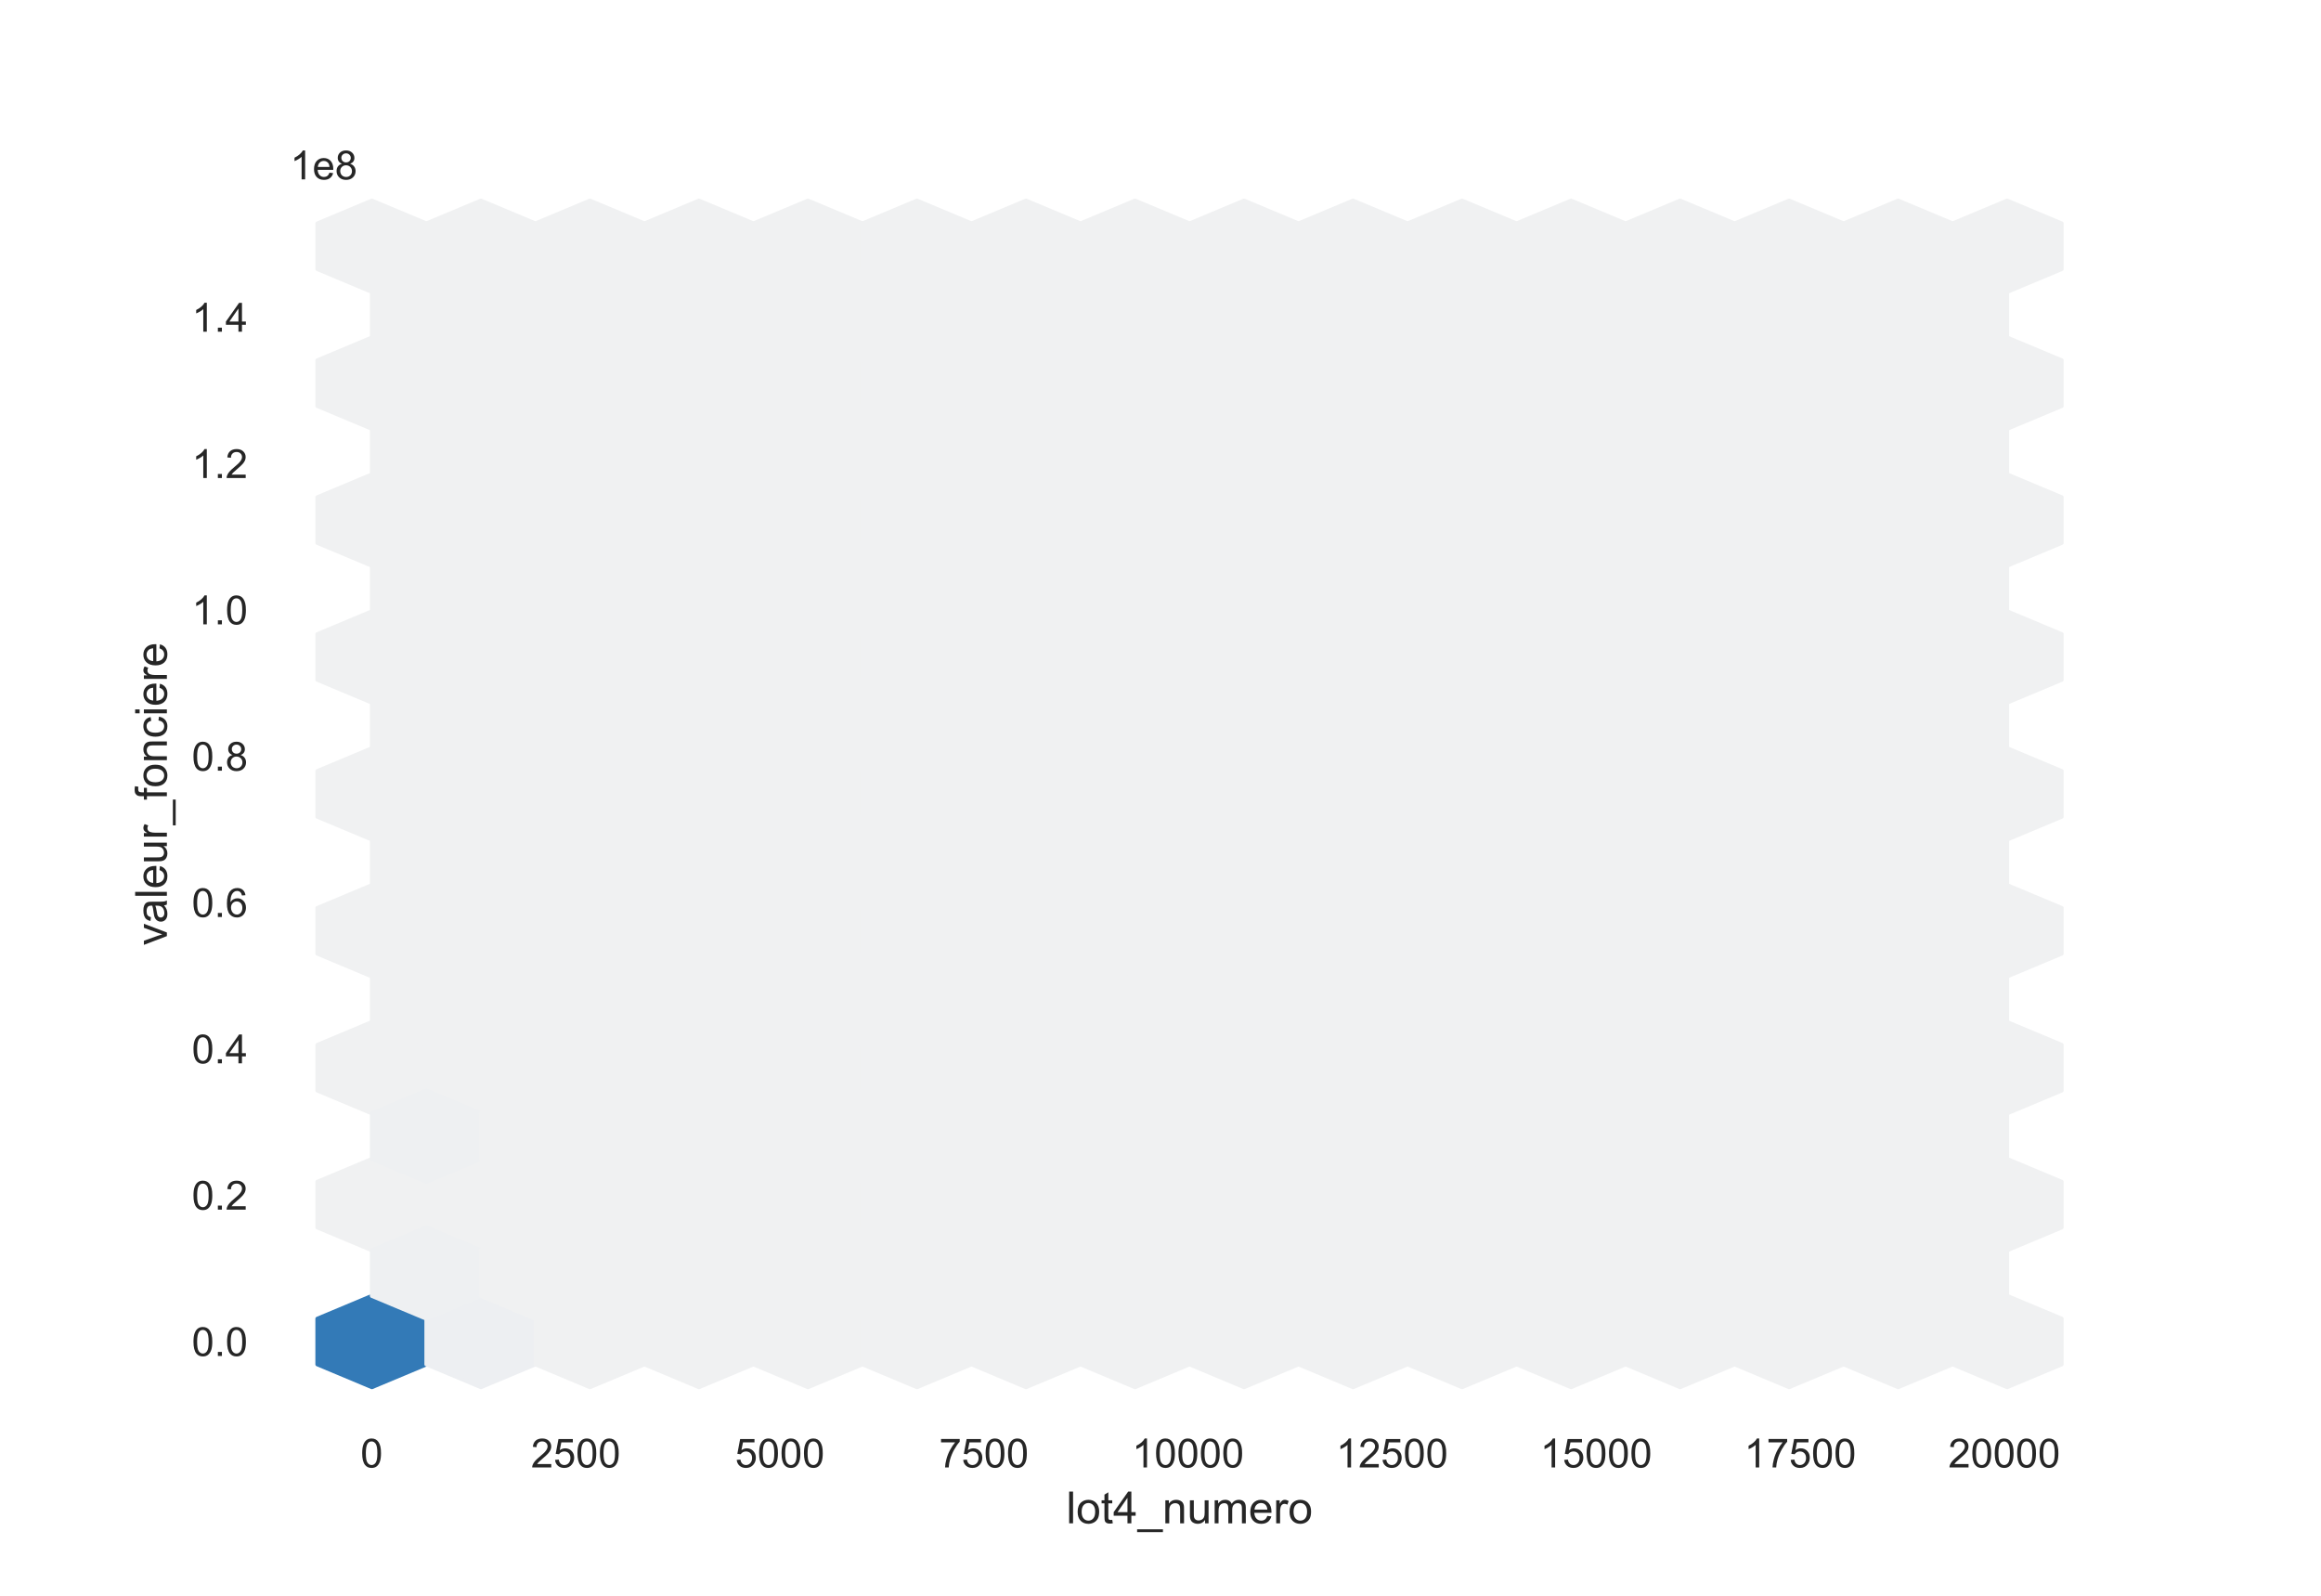 <?xml version="1.0" encoding="utf-8" standalone="no"?>
<!DOCTYPE svg PUBLIC "-//W3C//DTD SVG 1.1//EN"
  "http://www.w3.org/Graphics/SVG/1.1/DTD/svg11.dtd">
<!-- Created with matplotlib (https://matplotlib.org/) -->
<svg height="396pt" version="1.1" viewBox="0 0 576 396" width="576pt" xmlns="http://www.w3.org/2000/svg" xmlns:xlink="http://www.w3.org/1999/xlink">
 <defs>
  <style type="text/css">*{stroke-linecap:butt;stroke-linejoin:round;}</style>
 </defs>
 <g id="figure_1">
  <g id="patch_1">
   <path d="M 0 396 
L 576 396 
L 576 0 
L 0 0 
z
" style="fill:#ffffff;"/>
  </g>
  <g id="axes_1">
   <g id="patch_2">
    <path d="M 72 346.5 
L 518.4 346.5 
L 518.4 47.52 
L 72 47.52 
z
" style="fill:#ffffff;"/>
   </g>
   <g id="matplotlib.axis_1">
    <g id="xtick_1">
     <g id="text_1">
      <!-- 0 -->
      <g style="fill:#262626;" transform="translate(89.47 364.158)scale(0.1 -0.1)">
       <defs>
        <path d="M 4.156 35.297 
Q 4.156 48 6.766 55.734 
Q 9.375 63.484 14.516 67.672 
Q 19.672 71.875 27.484 71.875 
Q 33.25 71.875 37.594 69.547 
Q 41.938 67.234 44.766 62.859 
Q 47.609 58.5 49.219 52.219 
Q 50.828 45.953 50.828 35.297 
Q 50.828 22.703 48.234 14.969 
Q 45.656 7.234 40.5 3 
Q 35.359 -1.219 27.484 -1.219 
Q 17.141 -1.219 11.234 6.203 
Q 4.156 15.141 4.156 35.297 
z
M 13.188 35.297 
Q 13.188 17.672 17.312 11.828 
Q 21.438 6 27.484 6 
Q 33.547 6 37.672 11.859 
Q 41.797 17.719 41.797 35.297 
Q 41.797 52.984 37.672 58.781 
Q 33.547 64.594 27.391 64.594 
Q 21.344 64.594 17.719 59.469 
Q 13.188 52.938 13.188 35.297 
z
" id="ArialMT-48"/>
       </defs>
       <use xlink:href="#ArialMT-48"/>
      </g>
     </g>
    </g>
    <g id="xtick_2">
     <g id="text_2">
      <!-- 2500 -->
      <g style="fill:#262626;" transform="translate(131.772 364.158)scale(0.1 -0.1)">
       <defs>
        <path d="M 50.344 8.453 
L 50.344 0 
L 3.031 0 
Q 2.938 3.172 4.047 6.109 
Q 5.859 10.938 9.828 15.625 
Q 13.812 20.312 21.344 26.469 
Q 33.016 36.031 37.109 41.625 
Q 41.219 47.219 41.219 52.203 
Q 41.219 57.422 37.469 61 
Q 33.734 64.594 27.734 64.594 
Q 21.391 64.594 17.578 60.781 
Q 13.766 56.984 13.719 50.25 
L 4.688 51.172 
Q 5.609 61.281 11.656 66.578 
Q 17.719 71.875 27.938 71.875 
Q 38.234 71.875 44.234 66.156 
Q 50.25 60.453 50.25 52 
Q 50.25 47.703 48.484 43.547 
Q 46.734 39.406 42.656 34.812 
Q 38.578 30.219 29.109 22.219 
Q 21.188 15.578 18.938 13.203 
Q 16.703 10.844 15.234 8.453 
z
" id="ArialMT-50"/>
        <path d="M 4.156 18.75 
L 13.375 19.531 
Q 14.406 12.797 18.141 9.391 
Q 21.875 6 27.156 6 
Q 33.5 6 37.891 10.781 
Q 42.281 15.578 42.281 23.484 
Q 42.281 31 38.062 35.344 
Q 33.844 39.703 27 39.703 
Q 22.75 39.703 19.328 37.766 
Q 15.922 35.844 13.969 32.766 
L 5.719 33.844 
L 12.641 70.609 
L 48.25 70.609 
L 48.25 62.203 
L 19.672 62.203 
L 15.828 42.969 
Q 22.266 47.469 29.344 47.469 
Q 38.719 47.469 45.156 40.969 
Q 51.609 34.469 51.609 24.266 
Q 51.609 14.547 45.953 7.469 
Q 39.062 -1.219 27.156 -1.219 
Q 17.391 -1.219 11.203 4.25 
Q 5.031 9.719 4.156 18.75 
z
" id="ArialMT-53"/>
       </defs>
       <use xlink:href="#ArialMT-50"/>
       <use x="55.615" xlink:href="#ArialMT-53"/>
       <use x="111.23" xlink:href="#ArialMT-48"/>
       <use x="166.846" xlink:href="#ArialMT-48"/>
      </g>
     </g>
    </g>
    <g id="xtick_3">
     <g id="text_3">
      <!-- 5000 -->
      <g style="fill:#262626;" transform="translate(182.416 364.158)scale(0.1 -0.1)">
       <use xlink:href="#ArialMT-53"/>
       <use x="55.615" xlink:href="#ArialMT-48"/>
       <use x="111.23" xlink:href="#ArialMT-48"/>
       <use x="166.846" xlink:href="#ArialMT-48"/>
      </g>
     </g>
    </g>
    <g id="xtick_4">
     <g id="text_4">
      <!-- 7500 -->
      <g style="fill:#262626;" transform="translate(233.06 364.158)scale(0.1 -0.1)">
       <defs>
        <path d="M 4.734 62.203 
L 4.734 70.656 
L 51.078 70.656 
L 51.078 63.812 
Q 44.234 56.547 37.516 44.484 
Q 30.812 32.422 27.156 19.672 
Q 24.516 10.688 23.781 0 
L 14.75 0 
Q 14.891 8.453 18.062 20.406 
Q 21.234 32.375 27.172 43.484 
Q 33.109 54.594 39.797 62.203 
z
" id="ArialMT-55"/>
       </defs>
       <use xlink:href="#ArialMT-55"/>
       <use x="55.615" xlink:href="#ArialMT-53"/>
       <use x="111.23" xlink:href="#ArialMT-48"/>
       <use x="166.846" xlink:href="#ArialMT-48"/>
      </g>
     </g>
    </g>
    <g id="xtick_5">
     <g id="text_5">
      <!-- 10000 -->
      <g style="fill:#262626;" transform="translate(280.923 364.158)scale(0.1 -0.1)">
       <defs>
        <path d="M 37.25 0 
L 28.469 0 
L 28.469 56 
Q 25.297 52.984 20.141 49.953 
Q 14.984 46.922 10.891 45.406 
L 10.891 53.906 
Q 18.266 57.375 23.781 62.297 
Q 29.297 67.234 31.594 71.875 
L 37.25 71.875 
z
" id="ArialMT-49"/>
       </defs>
       <use xlink:href="#ArialMT-49"/>
       <use x="55.615" xlink:href="#ArialMT-48"/>
       <use x="111.23" xlink:href="#ArialMT-48"/>
       <use x="166.846" xlink:href="#ArialMT-48"/>
       <use x="222.461" xlink:href="#ArialMT-48"/>
      </g>
     </g>
    </g>
    <g id="xtick_6">
     <g id="text_6">
      <!-- 12500 -->
      <g style="fill:#262626;" transform="translate(331.567 364.158)scale(0.1 -0.1)">
       <use xlink:href="#ArialMT-49"/>
       <use x="55.615" xlink:href="#ArialMT-50"/>
       <use x="111.23" xlink:href="#ArialMT-53"/>
       <use x="166.846" xlink:href="#ArialMT-48"/>
       <use x="222.461" xlink:href="#ArialMT-48"/>
      </g>
     </g>
    </g>
    <g id="xtick_7">
     <g id="text_7">
      <!-- 15000 -->
      <g style="fill:#262626;" transform="translate(382.21 364.158)scale(0.1 -0.1)">
       <use xlink:href="#ArialMT-49"/>
       <use x="55.615" xlink:href="#ArialMT-53"/>
       <use x="111.23" xlink:href="#ArialMT-48"/>
       <use x="166.846" xlink:href="#ArialMT-48"/>
       <use x="222.461" xlink:href="#ArialMT-48"/>
      </g>
     </g>
    </g>
    <g id="xtick_8">
     <g id="text_8">
      <!-- 17500 -->
      <g style="fill:#262626;" transform="translate(432.854 364.158)scale(0.1 -0.1)">
       <use xlink:href="#ArialMT-49"/>
       <use x="55.615" xlink:href="#ArialMT-55"/>
       <use x="111.23" xlink:href="#ArialMT-53"/>
       <use x="166.846" xlink:href="#ArialMT-48"/>
       <use x="222.461" xlink:href="#ArialMT-48"/>
      </g>
     </g>
    </g>
    <g id="xtick_9">
     <g id="text_9">
      <!-- 20000 -->
      <g style="fill:#262626;" transform="translate(483.498 364.158)scale(0.1 -0.1)">
       <use xlink:href="#ArialMT-50"/>
       <use x="55.615" xlink:href="#ArialMT-48"/>
       <use x="111.23" xlink:href="#ArialMT-48"/>
       <use x="166.846" xlink:href="#ArialMT-48"/>
       <use x="222.461" xlink:href="#ArialMT-48"/>
      </g>
     </g>
    </g>
    <g id="text_10">
     <!-- lot4_numero -->
     <g style="fill:#262626;" transform="translate(264.628 378.019)scale(0.11 -0.11)">
      <defs>
       <path d="M 6.391 0 
L 6.391 71.578 
L 15.188 71.578 
L 15.188 0 
z
" id="ArialMT-108"/>
       <path d="M 3.328 25.922 
Q 3.328 40.328 11.328 47.266 
Q 18.016 53.031 27.641 53.031 
Q 38.328 53.031 45.109 46.016 
Q 51.906 39.016 51.906 26.656 
Q 51.906 16.656 48.906 10.906 
Q 45.906 5.172 40.156 2 
Q 34.422 -1.172 27.641 -1.172 
Q 16.75 -1.172 10.031 5.812 
Q 3.328 12.797 3.328 25.922 
z
M 12.359 25.922 
Q 12.359 15.969 16.703 11.016 
Q 21.047 6.062 27.641 6.062 
Q 34.188 6.062 38.531 11.031 
Q 42.875 16.016 42.875 26.219 
Q 42.875 35.844 38.5 40.797 
Q 34.125 45.75 27.641 45.75 
Q 21.047 45.75 16.703 40.812 
Q 12.359 35.891 12.359 25.922 
z
" id="ArialMT-111"/>
       <path d="M 25.781 7.859 
L 27.047 0.094 
Q 23.344 -0.688 20.406 -0.688 
Q 15.625 -0.688 12.984 0.828 
Q 10.359 2.344 9.281 4.812 
Q 8.203 7.281 8.203 15.188 
L 8.203 45.016 
L 1.766 45.016 
L 1.766 51.859 
L 8.203 51.859 
L 8.203 64.703 
L 16.938 69.969 
L 16.938 51.859 
L 25.781 51.859 
L 25.781 45.016 
L 16.938 45.016 
L 16.938 14.703 
Q 16.938 10.938 17.406 9.859 
Q 17.875 8.797 18.922 8.156 
Q 19.969 7.516 21.922 7.516 
Q 23.391 7.516 25.781 7.859 
z
" id="ArialMT-116"/>
       <path d="M 32.328 0 
L 32.328 17.141 
L 1.266 17.141 
L 1.266 25.203 
L 33.938 71.578 
L 41.109 71.578 
L 41.109 25.203 
L 50.781 25.203 
L 50.781 17.141 
L 41.109 17.141 
L 41.109 0 
z
M 32.328 25.203 
L 32.328 57.469 
L 9.906 25.203 
z
" id="ArialMT-52"/>
       <path d="M -1.516 -19.875 
L -1.516 -13.531 
L 56.734 -13.531 
L 56.734 -19.875 
z
" id="ArialMT-95"/>
       <path d="M 6.594 0 
L 6.594 51.859 
L 14.5 51.859 
L 14.5 44.484 
Q 20.219 53.031 31 53.031 
Q 35.688 53.031 39.625 51.344 
Q 43.562 49.656 45.516 46.922 
Q 47.469 44.188 48.25 40.438 
Q 48.734 37.984 48.734 31.891 
L 48.734 0 
L 39.938 0 
L 39.938 31.547 
Q 39.938 36.922 38.906 39.578 
Q 37.891 42.234 35.281 43.812 
Q 32.672 45.406 29.156 45.406 
Q 23.531 45.406 19.453 41.844 
Q 15.375 38.281 15.375 28.328 
L 15.375 0 
z
" id="ArialMT-110"/>
       <path d="M 40.578 0 
L 40.578 7.625 
Q 34.516 -1.172 24.125 -1.172 
Q 19.531 -1.172 15.547 0.578 
Q 11.578 2.344 9.641 5 
Q 7.719 7.672 6.938 11.531 
Q 6.391 14.109 6.391 19.734 
L 6.391 51.859 
L 15.188 51.859 
L 15.188 23.094 
Q 15.188 16.219 15.719 13.812 
Q 16.547 10.359 19.234 8.375 
Q 21.922 6.391 25.875 6.391 
Q 29.828 6.391 33.297 8.422 
Q 36.766 10.453 38.203 13.938 
Q 39.656 17.438 39.656 24.078 
L 39.656 51.859 
L 48.438 51.859 
L 48.438 0 
z
" id="ArialMT-117"/>
       <path d="M 6.594 0 
L 6.594 51.859 
L 14.453 51.859 
L 14.453 44.578 
Q 16.891 48.391 20.938 50.703 
Q 25 53.031 30.172 53.031 
Q 35.938 53.031 39.625 50.641 
Q 43.312 48.25 44.828 43.953 
Q 50.984 53.031 60.844 53.031 
Q 68.562 53.031 72.703 48.75 
Q 76.859 44.484 76.859 35.594 
L 76.859 0 
L 68.109 0 
L 68.109 32.672 
Q 68.109 37.938 67.25 40.25 
Q 66.406 42.578 64.156 43.984 
Q 61.922 45.406 58.891 45.406 
Q 53.422 45.406 49.797 41.766 
Q 46.188 38.141 46.188 30.125 
L 46.188 0 
L 37.406 0 
L 37.406 33.688 
Q 37.406 39.547 35.25 42.469 
Q 33.109 45.406 28.219 45.406 
Q 24.516 45.406 21.359 43.453 
Q 18.219 41.5 16.797 37.734 
Q 15.375 33.984 15.375 26.906 
L 15.375 0 
z
" id="ArialMT-109"/>
       <path d="M 42.094 16.703 
L 51.172 15.578 
Q 49.031 7.625 43.219 3.219 
Q 37.406 -1.172 28.375 -1.172 
Q 17 -1.172 10.328 5.828 
Q 3.656 12.844 3.656 25.484 
Q 3.656 38.578 10.391 45.797 
Q 17.141 53.031 27.875 53.031 
Q 38.281 53.031 44.875 45.953 
Q 51.469 38.875 51.469 26.031 
Q 51.469 25.25 51.422 23.688 
L 12.75 23.688 
Q 13.234 15.141 17.578 10.594 
Q 21.922 6.062 28.422 6.062 
Q 33.25 6.062 36.672 8.594 
Q 40.094 11.141 42.094 16.703 
z
M 13.234 30.906 
L 42.188 30.906 
Q 41.609 37.453 38.875 40.719 
Q 34.672 45.797 27.984 45.797 
Q 21.922 45.797 17.797 41.75 
Q 13.672 37.703 13.234 30.906 
z
" id="ArialMT-101"/>
       <path d="M 6.5 0 
L 6.5 51.859 
L 14.406 51.859 
L 14.406 44 
Q 17.438 49.516 20 51.266 
Q 22.562 53.031 25.641 53.031 
Q 30.078 53.031 34.672 50.203 
L 31.641 42.047 
Q 28.422 43.953 25.203 43.953 
Q 22.312 43.953 20.016 42.219 
Q 17.719 40.484 16.75 37.406 
Q 15.281 32.719 15.281 27.156 
L 15.281 0 
z
" id="ArialMT-114"/>
      </defs>
      <use xlink:href="#ArialMT-108"/>
      <use x="22.217" xlink:href="#ArialMT-111"/>
      <use x="77.832" xlink:href="#ArialMT-116"/>
      <use x="105.615" xlink:href="#ArialMT-52"/>
      <use x="161.23" xlink:href="#ArialMT-95"/>
      <use x="216.846" xlink:href="#ArialMT-110"/>
      <use x="272.461" xlink:href="#ArialMT-117"/>
      <use x="328.076" xlink:href="#ArialMT-109"/>
      <use x="411.377" xlink:href="#ArialMT-101"/>
      <use x="466.992" xlink:href="#ArialMT-114"/>
      <use x="500.293" xlink:href="#ArialMT-111"/>
     </g>
    </g>
   </g>
   <g id="matplotlib.axis_2">
    <g id="ytick_1">
     <g id="text_11">
      <!-- 0.0 -->
      <g style="fill:#262626;" transform="translate(47.6 336.489)scale(0.1 -0.1)">
       <defs>
        <path d="M 9.078 0 
L 9.078 10.016 
L 19.094 10.016 
L 19.094 0 
z
" id="ArialMT-46"/>
       </defs>
       <use xlink:href="#ArialMT-48"/>
       <use x="55.615" xlink:href="#ArialMT-46"/>
       <use x="83.398" xlink:href="#ArialMT-48"/>
      </g>
     </g>
    </g>
    <g id="ytick_2">
     <g id="text_12">
      <!-- 0.2 -->
      <g style="fill:#262626;" transform="translate(47.6 300.178)scale(0.1 -0.1)">
       <use xlink:href="#ArialMT-48"/>
       <use x="55.615" xlink:href="#ArialMT-46"/>
       <use x="83.398" xlink:href="#ArialMT-50"/>
      </g>
     </g>
    </g>
    <g id="ytick_3">
     <g id="text_13">
      <!-- 0.4 -->
      <g style="fill:#262626;" transform="translate(47.6 263.868)scale(0.1 -0.1)">
       <use xlink:href="#ArialMT-48"/>
       <use x="55.615" xlink:href="#ArialMT-46"/>
       <use x="83.398" xlink:href="#ArialMT-52"/>
      </g>
     </g>
    </g>
    <g id="ytick_4">
     <g id="text_14">
      <!-- 0.6 -->
      <g style="fill:#262626;" transform="translate(47.6 227.557)scale(0.1 -0.1)">
       <defs>
        <path d="M 49.75 54.047 
L 41.016 53.375 
Q 39.844 58.547 37.703 60.891 
Q 34.125 64.656 28.906 64.656 
Q 24.703 64.656 21.531 62.312 
Q 17.391 59.281 14.984 53.469 
Q 12.594 47.656 12.5 36.922 
Q 15.672 41.75 20.266 44.094 
Q 24.859 46.438 29.891 46.438 
Q 38.672 46.438 44.844 39.969 
Q 51.031 33.5 51.031 23.25 
Q 51.031 16.5 48.125 10.719 
Q 45.219 4.938 40.141 1.859 
Q 35.062 -1.219 28.609 -1.219 
Q 17.625 -1.219 10.688 6.859 
Q 3.766 14.938 3.766 33.5 
Q 3.766 54.25 11.422 63.672 
Q 18.109 71.875 29.438 71.875 
Q 37.891 71.875 43.281 67.141 
Q 48.688 62.406 49.75 54.047 
z
M 13.875 23.188 
Q 13.875 18.656 15.797 14.5 
Q 17.719 10.359 21.188 8.172 
Q 24.656 6 28.469 6 
Q 34.031 6 38.031 10.484 
Q 42.047 14.984 42.047 22.703 
Q 42.047 30.125 38.078 34.391 
Q 34.125 38.672 28.125 38.672 
Q 22.172 38.672 18.016 34.391 
Q 13.875 30.125 13.875 23.188 
z
" id="ArialMT-54"/>
       </defs>
       <use xlink:href="#ArialMT-48"/>
       <use x="55.615" xlink:href="#ArialMT-46"/>
       <use x="83.398" xlink:href="#ArialMT-54"/>
      </g>
     </g>
    </g>
    <g id="ytick_5">
     <g id="text_15">
      <!-- 0.8 -->
      <g style="fill:#262626;" transform="translate(47.6 191.246)scale(0.1 -0.1)">
       <defs>
        <path d="M 17.672 38.812 
Q 12.203 40.828 9.562 44.531 
Q 6.938 48.25 6.938 53.422 
Q 6.938 61.234 12.547 66.547 
Q 18.172 71.875 27.484 71.875 
Q 36.859 71.875 42.578 66.422 
Q 48.297 60.984 48.297 53.172 
Q 48.297 48.188 45.672 44.5 
Q 43.062 40.828 37.75 38.812 
Q 44.344 36.672 47.781 31.875 
Q 51.219 27.094 51.219 20.453 
Q 51.219 11.281 44.719 5.031 
Q 38.234 -1.219 27.641 -1.219 
Q 17.047 -1.219 10.547 5.047 
Q 4.047 11.328 4.047 20.703 
Q 4.047 27.688 7.594 32.391 
Q 11.141 37.109 17.672 38.812 
z
M 15.922 53.719 
Q 15.922 48.641 19.188 45.406 
Q 22.469 42.188 27.688 42.188 
Q 32.766 42.188 36.016 45.375 
Q 39.266 48.578 39.266 53.219 
Q 39.266 58.062 35.906 61.359 
Q 32.562 64.656 27.594 64.656 
Q 22.562 64.656 19.234 61.422 
Q 15.922 58.203 15.922 53.719 
z
M 13.094 20.656 
Q 13.094 16.891 14.875 13.375 
Q 16.656 9.859 20.172 7.922 
Q 23.688 6 27.734 6 
Q 34.031 6 38.125 10.047 
Q 42.234 14.109 42.234 20.359 
Q 42.234 26.703 38.016 30.859 
Q 33.797 35.016 27.438 35.016 
Q 21.234 35.016 17.156 30.906 
Q 13.094 26.812 13.094 20.656 
z
" id="ArialMT-56"/>
       </defs>
       <use xlink:href="#ArialMT-48"/>
       <use x="55.615" xlink:href="#ArialMT-46"/>
       <use x="83.398" xlink:href="#ArialMT-56"/>
      </g>
     </g>
    </g>
    <g id="ytick_6">
     <g id="text_16">
      <!-- 1.0 -->
      <g style="fill:#262626;" transform="translate(47.6 154.936)scale(0.1 -0.1)">
       <use xlink:href="#ArialMT-49"/>
       <use x="55.615" xlink:href="#ArialMT-46"/>
       <use x="83.398" xlink:href="#ArialMT-48"/>
      </g>
     </g>
    </g>
    <g id="ytick_7">
     <g id="text_17">
      <!-- 1.2 -->
      <g style="fill:#262626;" transform="translate(47.6 118.625)scale(0.1 -0.1)">
       <use xlink:href="#ArialMT-49"/>
       <use x="55.615" xlink:href="#ArialMT-46"/>
       <use x="83.398" xlink:href="#ArialMT-50"/>
      </g>
     </g>
    </g>
    <g id="ytick_8">
     <g id="text_18">
      <!-- 1.4 -->
      <g style="fill:#262626;" transform="translate(47.6 82.314)scale(0.1 -0.1)">
       <use xlink:href="#ArialMT-49"/>
       <use x="55.615" xlink:href="#ArialMT-46"/>
       <use x="83.398" xlink:href="#ArialMT-52"/>
      </g>
     </g>
    </g>
    <g id="text_19">
     <!-- valeur_fonciere -->
     <g style="fill:#262626;" transform="translate(41.414 234.613)rotate(-90)scale(0.11 -0.11)">
      <defs>
       <path d="M 21 0 
L 1.266 51.859 
L 10.547 51.859 
L 21.688 20.797 
Q 23.484 15.766 25 10.359 
Q 26.172 14.453 28.266 20.219 
L 39.797 51.859 
L 48.828 51.859 
L 29.203 0 
z
" id="ArialMT-118"/>
       <path d="M 40.438 6.391 
Q 35.547 2.25 31.031 0.531 
Q 26.516 -1.172 21.344 -1.172 
Q 12.797 -1.172 8.203 3 
Q 3.609 7.172 3.609 13.672 
Q 3.609 17.484 5.344 20.625 
Q 7.078 23.781 9.891 25.688 
Q 12.703 27.594 16.219 28.562 
Q 18.797 29.25 24.031 29.891 
Q 34.672 31.156 39.703 32.906 
Q 39.75 34.719 39.75 35.203 
Q 39.75 40.578 37.25 42.781 
Q 33.891 45.75 27.25 45.75 
Q 21.047 45.75 18.094 43.578 
Q 15.141 41.406 13.719 35.891 
L 5.125 37.062 
Q 6.297 42.578 8.984 45.969 
Q 11.672 49.359 16.75 51.188 
Q 21.828 53.031 28.516 53.031 
Q 35.156 53.031 39.297 51.469 
Q 43.453 49.906 45.406 47.531 
Q 47.359 45.172 48.141 41.547 
Q 48.578 39.312 48.578 33.453 
L 48.578 21.734 
Q 48.578 9.469 49.141 6.219 
Q 49.703 2.984 51.375 0 
L 42.188 0 
Q 40.828 2.734 40.438 6.391 
z
M 39.703 26.031 
Q 34.906 24.078 25.344 22.703 
Q 19.922 21.922 17.672 20.938 
Q 15.438 19.969 14.203 18.094 
Q 12.984 16.219 12.984 13.922 
Q 12.984 10.406 15.641 8.062 
Q 18.312 5.719 23.438 5.719 
Q 28.516 5.719 32.469 7.938 
Q 36.422 10.156 38.281 14.016 
Q 39.703 17 39.703 22.797 
z
" id="ArialMT-97"/>
       <path d="M 8.688 0 
L 8.688 45.016 
L 0.922 45.016 
L 0.922 51.859 
L 8.688 51.859 
L 8.688 57.375 
Q 8.688 62.594 9.625 65.141 
Q 10.891 68.562 14.078 70.672 
Q 17.281 72.797 23.047 72.797 
Q 26.766 72.797 31.25 71.922 
L 29.938 64.266 
Q 27.203 64.75 24.75 64.75 
Q 20.75 64.75 19.094 63.031 
Q 17.438 61.328 17.438 56.641 
L 17.438 51.859 
L 27.547 51.859 
L 27.547 45.016 
L 17.438 45.016 
L 17.438 0 
z
" id="ArialMT-102"/>
       <path d="M 40.438 19 
L 49.078 17.875 
Q 47.656 8.938 41.812 3.875 
Q 35.984 -1.172 27.484 -1.172 
Q 16.844 -1.172 10.375 5.781 
Q 3.906 12.75 3.906 25.734 
Q 3.906 34.125 6.688 40.422 
Q 9.469 46.734 15.156 49.875 
Q 20.844 53.031 27.547 53.031 
Q 35.984 53.031 41.359 48.75 
Q 46.734 44.484 48.25 36.625 
L 39.703 35.297 
Q 38.484 40.531 35.375 43.156 
Q 32.281 45.797 27.875 45.797 
Q 21.234 45.797 17.078 41.031 
Q 12.938 36.281 12.938 25.984 
Q 12.938 15.531 16.938 10.797 
Q 20.953 6.062 27.391 6.062 
Q 32.562 6.062 36.031 9.234 
Q 39.5 12.406 40.438 19 
z
" id="ArialMT-99"/>
       <path d="M 6.641 61.469 
L 6.641 71.578 
L 15.438 71.578 
L 15.438 61.469 
z
M 6.641 0 
L 6.641 51.859 
L 15.438 51.859 
L 15.438 0 
z
" id="ArialMT-105"/>
      </defs>
      <use xlink:href="#ArialMT-118"/>
      <use x="50" xlink:href="#ArialMT-97"/>
      <use x="105.615" xlink:href="#ArialMT-108"/>
      <use x="127.832" xlink:href="#ArialMT-101"/>
      <use x="183.447" xlink:href="#ArialMT-117"/>
      <use x="239.062" xlink:href="#ArialMT-114"/>
      <use x="272.363" xlink:href="#ArialMT-95"/>
      <use x="327.979" xlink:href="#ArialMT-102"/>
      <use x="355.762" xlink:href="#ArialMT-111"/>
      <use x="411.377" xlink:href="#ArialMT-110"/>
      <use x="466.992" xlink:href="#ArialMT-99"/>
      <use x="516.992" xlink:href="#ArialMT-105"/>
      <use x="539.209" xlink:href="#ArialMT-101"/>
      <use x="594.824" xlink:href="#ArialMT-114"/>
      <use x="628.125" xlink:href="#ArialMT-101"/>
     </g>
    </g>
    <g id="text_20">
     <!-- 1e8 -->
     <g style="fill:#262626;" transform="translate(72 44.52)scale(0.1 -0.1)">
      <use xlink:href="#ArialMT-49"/>
      <use x="55.615" xlink:href="#ArialMT-101"/>
      <use x="111.23" xlink:href="#ArialMT-56"/>
     </g>
    </g>
   </g>
   <g id="PolyCollection_1">
    <defs>
     <path d="M 105.778 -57.428 
L 105.778 -68.752 
L 92.25 -74.415 
L 78.723 -68.752 
L 78.723 -57.428 
L 92.25 -51.765 
z
" id="C0_0_2adcf5b305"/>
    </defs>
    <g clip-path="url(#pcbaf73113d)">
     <use style="fill:#337ab7;stroke:#337ab7;" x="0.041" xlink:href="#C0_0_2adcf5b305" y="396"/>
    </g>
    <g clip-path="url(#pcbaf73113d)">
     <use style="fill:#f0f1f2;stroke:#f0f1f2;" x="0.041" xlink:href="#C0_0_2adcf5b305" y="362.025"/>
    </g>
    <g clip-path="url(#pcbaf73113d)">
     <use style="fill:#f0f1f2;stroke:#f0f1f2;" x="0.041" xlink:href="#C0_0_2adcf5b305" y="328.05"/>
    </g>
    <g clip-path="url(#pcbaf73113d)">
     <use style="fill:#f0f1f2;stroke:#f0f1f2;" x="0.041" xlink:href="#C0_0_2adcf5b305" y="294.075"/>
    </g>
    <g clip-path="url(#pcbaf73113d)">
     <use style="fill:#f0f1f2;stroke:#f0f1f2;" x="0.041" xlink:href="#C0_0_2adcf5b305" y="260.1"/>
    </g>
    <g clip-path="url(#pcbaf73113d)">
     <use style="fill:#f0f1f2;stroke:#f0f1f2;" x="0.041" xlink:href="#C0_0_2adcf5b305" y="226.125"/>
    </g>
    <g clip-path="url(#pcbaf73113d)">
     <use style="fill:#f0f1f2;stroke:#f0f1f2;" x="0.041" xlink:href="#C0_0_2adcf5b305" y="192.15"/>
    </g>
    <g clip-path="url(#pcbaf73113d)">
     <use style="fill:#f0f1f2;stroke:#f0f1f2;" x="0.041" xlink:href="#C0_0_2adcf5b305" y="158.175"/>
    </g>
    <g clip-path="url(#pcbaf73113d)">
     <use style="fill:#f0f1f2;stroke:#f0f1f2;" x="0.041" xlink:href="#C0_0_2adcf5b305" y="124.2"/>
    </g>
    <g clip-path="url(#pcbaf73113d)">
     <use style="fill:#edeff2;stroke:#edeff2;" x="27.095" xlink:href="#C0_0_2adcf5b305" y="396"/>
    </g>
    <g clip-path="url(#pcbaf73113d)">
     <use style="fill:#f0f1f2;stroke:#f0f1f2;" x="27.095" xlink:href="#C0_0_2adcf5b305" y="362.025"/>
    </g>
    <g clip-path="url(#pcbaf73113d)">
     <use style="fill:#f0f1f2;stroke:#f0f1f2;" x="27.095" xlink:href="#C0_0_2adcf5b305" y="328.05"/>
    </g>
    <g clip-path="url(#pcbaf73113d)">
     <use style="fill:#f0f1f2;stroke:#f0f1f2;" x="27.095" xlink:href="#C0_0_2adcf5b305" y="294.075"/>
    </g>
    <g clip-path="url(#pcbaf73113d)">
     <use style="fill:#f0f1f2;stroke:#f0f1f2;" x="27.095" xlink:href="#C0_0_2adcf5b305" y="260.1"/>
    </g>
    <g clip-path="url(#pcbaf73113d)">
     <use style="fill:#f0f1f2;stroke:#f0f1f2;" x="27.095" xlink:href="#C0_0_2adcf5b305" y="226.125"/>
    </g>
    <g clip-path="url(#pcbaf73113d)">
     <use style="fill:#f0f1f2;stroke:#f0f1f2;" x="27.095" xlink:href="#C0_0_2adcf5b305" y="192.15"/>
    </g>
    <g clip-path="url(#pcbaf73113d)">
     <use style="fill:#f0f1f2;stroke:#f0f1f2;" x="27.095" xlink:href="#C0_0_2adcf5b305" y="158.175"/>
    </g>
    <g clip-path="url(#pcbaf73113d)">
     <use style="fill:#f0f1f2;stroke:#f0f1f2;" x="27.095" xlink:href="#C0_0_2adcf5b305" y="124.2"/>
    </g>
    <g clip-path="url(#pcbaf73113d)">
     <use style="fill:#f0f1f2;stroke:#f0f1f2;" x="54.15" xlink:href="#C0_0_2adcf5b305" y="396"/>
    </g>
    <g clip-path="url(#pcbaf73113d)">
     <use style="fill:#f0f1f2;stroke:#f0f1f2;" x="54.15" xlink:href="#C0_0_2adcf5b305" y="362.025"/>
    </g>
    <g clip-path="url(#pcbaf73113d)">
     <use style="fill:#f0f1f2;stroke:#f0f1f2;" x="54.15" xlink:href="#C0_0_2adcf5b305" y="328.05"/>
    </g>
    <g clip-path="url(#pcbaf73113d)">
     <use style="fill:#f0f1f2;stroke:#f0f1f2;" x="54.15" xlink:href="#C0_0_2adcf5b305" y="294.075"/>
    </g>
    <g clip-path="url(#pcbaf73113d)">
     <use style="fill:#f0f1f2;stroke:#f0f1f2;" x="54.15" xlink:href="#C0_0_2adcf5b305" y="260.1"/>
    </g>
    <g clip-path="url(#pcbaf73113d)">
     <use style="fill:#f0f1f2;stroke:#f0f1f2;" x="54.15" xlink:href="#C0_0_2adcf5b305" y="226.125"/>
    </g>
    <g clip-path="url(#pcbaf73113d)">
     <use style="fill:#f0f1f2;stroke:#f0f1f2;" x="54.15" xlink:href="#C0_0_2adcf5b305" y="192.15"/>
    </g>
    <g clip-path="url(#pcbaf73113d)">
     <use style="fill:#f0f1f2;stroke:#f0f1f2;" x="54.15" xlink:href="#C0_0_2adcf5b305" y="158.175"/>
    </g>
    <g clip-path="url(#pcbaf73113d)">
     <use style="fill:#f0f1f2;stroke:#f0f1f2;" x="54.15" xlink:href="#C0_0_2adcf5b305" y="124.2"/>
    </g>
    <g clip-path="url(#pcbaf73113d)">
     <use style="fill:#f0f1f2;stroke:#f0f1f2;" x="81.204" xlink:href="#C0_0_2adcf5b305" y="396"/>
    </g>
    <g clip-path="url(#pcbaf73113d)">
     <use style="fill:#f0f1f2;stroke:#f0f1f2;" x="81.204" xlink:href="#C0_0_2adcf5b305" y="362.025"/>
    </g>
    <g clip-path="url(#pcbaf73113d)">
     <use style="fill:#f0f1f2;stroke:#f0f1f2;" x="81.204" xlink:href="#C0_0_2adcf5b305" y="328.05"/>
    </g>
    <g clip-path="url(#pcbaf73113d)">
     <use style="fill:#f0f1f2;stroke:#f0f1f2;" x="81.204" xlink:href="#C0_0_2adcf5b305" y="294.075"/>
    </g>
    <g clip-path="url(#pcbaf73113d)">
     <use style="fill:#f0f1f2;stroke:#f0f1f2;" x="81.204" xlink:href="#C0_0_2adcf5b305" y="260.1"/>
    </g>
    <g clip-path="url(#pcbaf73113d)">
     <use style="fill:#f0f1f2;stroke:#f0f1f2;" x="81.204" xlink:href="#C0_0_2adcf5b305" y="226.125"/>
    </g>
    <g clip-path="url(#pcbaf73113d)">
     <use style="fill:#f0f1f2;stroke:#f0f1f2;" x="81.204" xlink:href="#C0_0_2adcf5b305" y="192.15"/>
    </g>
    <g clip-path="url(#pcbaf73113d)">
     <use style="fill:#f0f1f2;stroke:#f0f1f2;" x="81.204" xlink:href="#C0_0_2adcf5b305" y="158.175"/>
    </g>
    <g clip-path="url(#pcbaf73113d)">
     <use style="fill:#f0f1f2;stroke:#f0f1f2;" x="81.204" xlink:href="#C0_0_2adcf5b305" y="124.2"/>
    </g>
    <g clip-path="url(#pcbaf73113d)">
     <use style="fill:#f0f1f2;stroke:#f0f1f2;" x="108.259" xlink:href="#C0_0_2adcf5b305" y="396"/>
    </g>
    <g clip-path="url(#pcbaf73113d)">
     <use style="fill:#f0f1f2;stroke:#f0f1f2;" x="108.259" xlink:href="#C0_0_2adcf5b305" y="362.025"/>
    </g>
    <g clip-path="url(#pcbaf73113d)">
     <use style="fill:#f0f1f2;stroke:#f0f1f2;" x="108.259" xlink:href="#C0_0_2adcf5b305" y="328.05"/>
    </g>
    <g clip-path="url(#pcbaf73113d)">
     <use style="fill:#f0f1f2;stroke:#f0f1f2;" x="108.259" xlink:href="#C0_0_2adcf5b305" y="294.075"/>
    </g>
    <g clip-path="url(#pcbaf73113d)">
     <use style="fill:#f0f1f2;stroke:#f0f1f2;" x="108.259" xlink:href="#C0_0_2adcf5b305" y="260.1"/>
    </g>
    <g clip-path="url(#pcbaf73113d)">
     <use style="fill:#f0f1f2;stroke:#f0f1f2;" x="108.259" xlink:href="#C0_0_2adcf5b305" y="226.125"/>
    </g>
    <g clip-path="url(#pcbaf73113d)">
     <use style="fill:#f0f1f2;stroke:#f0f1f2;" x="108.259" xlink:href="#C0_0_2adcf5b305" y="192.15"/>
    </g>
    <g clip-path="url(#pcbaf73113d)">
     <use style="fill:#f0f1f2;stroke:#f0f1f2;" x="108.259" xlink:href="#C0_0_2adcf5b305" y="158.175"/>
    </g>
    <g clip-path="url(#pcbaf73113d)">
     <use style="fill:#f0f1f2;stroke:#f0f1f2;" x="108.259" xlink:href="#C0_0_2adcf5b305" y="124.2"/>
    </g>
    <g clip-path="url(#pcbaf73113d)">
     <use style="fill:#f0f1f2;stroke:#f0f1f2;" x="135.313" xlink:href="#C0_0_2adcf5b305" y="396"/>
    </g>
    <g clip-path="url(#pcbaf73113d)">
     <use style="fill:#f0f1f2;stroke:#f0f1f2;" x="135.313" xlink:href="#C0_0_2adcf5b305" y="362.025"/>
    </g>
    <g clip-path="url(#pcbaf73113d)">
     <use style="fill:#f0f1f2;stroke:#f0f1f2;" x="135.313" xlink:href="#C0_0_2adcf5b305" y="328.05"/>
    </g>
    <g clip-path="url(#pcbaf73113d)">
     <use style="fill:#f0f1f2;stroke:#f0f1f2;" x="135.313" xlink:href="#C0_0_2adcf5b305" y="294.075"/>
    </g>
    <g clip-path="url(#pcbaf73113d)">
     <use style="fill:#f0f1f2;stroke:#f0f1f2;" x="135.313" xlink:href="#C0_0_2adcf5b305" y="260.1"/>
    </g>
    <g clip-path="url(#pcbaf73113d)">
     <use style="fill:#f0f1f2;stroke:#f0f1f2;" x="135.313" xlink:href="#C0_0_2adcf5b305" y="226.125"/>
    </g>
    <g clip-path="url(#pcbaf73113d)">
     <use style="fill:#f0f1f2;stroke:#f0f1f2;" x="135.313" xlink:href="#C0_0_2adcf5b305" y="192.15"/>
    </g>
    <g clip-path="url(#pcbaf73113d)">
     <use style="fill:#f0f1f2;stroke:#f0f1f2;" x="135.313" xlink:href="#C0_0_2adcf5b305" y="158.175"/>
    </g>
    <g clip-path="url(#pcbaf73113d)">
     <use style="fill:#f0f1f2;stroke:#f0f1f2;" x="135.313" xlink:href="#C0_0_2adcf5b305" y="124.2"/>
    </g>
    <g clip-path="url(#pcbaf73113d)">
     <use style="fill:#f0f1f2;stroke:#f0f1f2;" x="162.368" xlink:href="#C0_0_2adcf5b305" y="396"/>
    </g>
    <g clip-path="url(#pcbaf73113d)">
     <use style="fill:#f0f1f2;stroke:#f0f1f2;" x="162.368" xlink:href="#C0_0_2adcf5b305" y="362.025"/>
    </g>
    <g clip-path="url(#pcbaf73113d)">
     <use style="fill:#f0f1f2;stroke:#f0f1f2;" x="162.368" xlink:href="#C0_0_2adcf5b305" y="328.05"/>
    </g>
    <g clip-path="url(#pcbaf73113d)">
     <use style="fill:#f0f1f2;stroke:#f0f1f2;" x="162.368" xlink:href="#C0_0_2adcf5b305" y="294.075"/>
    </g>
    <g clip-path="url(#pcbaf73113d)">
     <use style="fill:#f0f1f2;stroke:#f0f1f2;" x="162.368" xlink:href="#C0_0_2adcf5b305" y="260.1"/>
    </g>
    <g clip-path="url(#pcbaf73113d)">
     <use style="fill:#f0f1f2;stroke:#f0f1f2;" x="162.368" xlink:href="#C0_0_2adcf5b305" y="226.125"/>
    </g>
    <g clip-path="url(#pcbaf73113d)">
     <use style="fill:#f0f1f2;stroke:#f0f1f2;" x="162.368" xlink:href="#C0_0_2adcf5b305" y="192.15"/>
    </g>
    <g clip-path="url(#pcbaf73113d)">
     <use style="fill:#f0f1f2;stroke:#f0f1f2;" x="162.368" xlink:href="#C0_0_2adcf5b305" y="158.175"/>
    </g>
    <g clip-path="url(#pcbaf73113d)">
     <use style="fill:#f0f1f2;stroke:#f0f1f2;" x="162.368" xlink:href="#C0_0_2adcf5b305" y="124.2"/>
    </g>
    <g clip-path="url(#pcbaf73113d)">
     <use style="fill:#f0f1f2;stroke:#f0f1f2;" x="189.422" xlink:href="#C0_0_2adcf5b305" y="396"/>
    </g>
    <g clip-path="url(#pcbaf73113d)">
     <use style="fill:#f0f1f2;stroke:#f0f1f2;" x="189.422" xlink:href="#C0_0_2adcf5b305" y="362.025"/>
    </g>
    <g clip-path="url(#pcbaf73113d)">
     <use style="fill:#f0f1f2;stroke:#f0f1f2;" x="189.422" xlink:href="#C0_0_2adcf5b305" y="328.05"/>
    </g>
    <g clip-path="url(#pcbaf73113d)">
     <use style="fill:#f0f1f2;stroke:#f0f1f2;" x="189.422" xlink:href="#C0_0_2adcf5b305" y="294.075"/>
    </g>
    <g clip-path="url(#pcbaf73113d)">
     <use style="fill:#f0f1f2;stroke:#f0f1f2;" x="189.422" xlink:href="#C0_0_2adcf5b305" y="260.1"/>
    </g>
    <g clip-path="url(#pcbaf73113d)">
     <use style="fill:#f0f1f2;stroke:#f0f1f2;" x="189.422" xlink:href="#C0_0_2adcf5b305" y="226.125"/>
    </g>
    <g clip-path="url(#pcbaf73113d)">
     <use style="fill:#f0f1f2;stroke:#f0f1f2;" x="189.422" xlink:href="#C0_0_2adcf5b305" y="192.15"/>
    </g>
    <g clip-path="url(#pcbaf73113d)">
     <use style="fill:#f0f1f2;stroke:#f0f1f2;" x="189.422" xlink:href="#C0_0_2adcf5b305" y="158.175"/>
    </g>
    <g clip-path="url(#pcbaf73113d)">
     <use style="fill:#f0f1f2;stroke:#f0f1f2;" x="189.422" xlink:href="#C0_0_2adcf5b305" y="124.2"/>
    </g>
    <g clip-path="url(#pcbaf73113d)">
     <use style="fill:#f0f1f2;stroke:#f0f1f2;" x="216.477" xlink:href="#C0_0_2adcf5b305" y="396"/>
    </g>
    <g clip-path="url(#pcbaf73113d)">
     <use style="fill:#f0f1f2;stroke:#f0f1f2;" x="216.477" xlink:href="#C0_0_2adcf5b305" y="362.025"/>
    </g>
    <g clip-path="url(#pcbaf73113d)">
     <use style="fill:#f0f1f2;stroke:#f0f1f2;" x="216.477" xlink:href="#C0_0_2adcf5b305" y="328.05"/>
    </g>
    <g clip-path="url(#pcbaf73113d)">
     <use style="fill:#f0f1f2;stroke:#f0f1f2;" x="216.477" xlink:href="#C0_0_2adcf5b305" y="294.075"/>
    </g>
    <g clip-path="url(#pcbaf73113d)">
     <use style="fill:#f0f1f2;stroke:#f0f1f2;" x="216.477" xlink:href="#C0_0_2adcf5b305" y="260.1"/>
    </g>
    <g clip-path="url(#pcbaf73113d)">
     <use style="fill:#f0f1f2;stroke:#f0f1f2;" x="216.477" xlink:href="#C0_0_2adcf5b305" y="226.125"/>
    </g>
    <g clip-path="url(#pcbaf73113d)">
     <use style="fill:#f0f1f2;stroke:#f0f1f2;" x="216.477" xlink:href="#C0_0_2adcf5b305" y="192.15"/>
    </g>
    <g clip-path="url(#pcbaf73113d)">
     <use style="fill:#f0f1f2;stroke:#f0f1f2;" x="216.477" xlink:href="#C0_0_2adcf5b305" y="158.175"/>
    </g>
    <g clip-path="url(#pcbaf73113d)">
     <use style="fill:#f0f1f2;stroke:#f0f1f2;" x="216.477" xlink:href="#C0_0_2adcf5b305" y="124.2"/>
    </g>
    <g clip-path="url(#pcbaf73113d)">
     <use style="fill:#f0f1f2;stroke:#f0f1f2;" x="243.531" xlink:href="#C0_0_2adcf5b305" y="396"/>
    </g>
    <g clip-path="url(#pcbaf73113d)">
     <use style="fill:#f0f1f2;stroke:#f0f1f2;" x="243.531" xlink:href="#C0_0_2adcf5b305" y="362.025"/>
    </g>
    <g clip-path="url(#pcbaf73113d)">
     <use style="fill:#f0f1f2;stroke:#f0f1f2;" x="243.531" xlink:href="#C0_0_2adcf5b305" y="328.05"/>
    </g>
    <g clip-path="url(#pcbaf73113d)">
     <use style="fill:#f0f1f2;stroke:#f0f1f2;" x="243.531" xlink:href="#C0_0_2adcf5b305" y="294.075"/>
    </g>
    <g clip-path="url(#pcbaf73113d)">
     <use style="fill:#f0f1f2;stroke:#f0f1f2;" x="243.531" xlink:href="#C0_0_2adcf5b305" y="260.1"/>
    </g>
    <g clip-path="url(#pcbaf73113d)">
     <use style="fill:#f0f1f2;stroke:#f0f1f2;" x="243.531" xlink:href="#C0_0_2adcf5b305" y="226.125"/>
    </g>
    <g clip-path="url(#pcbaf73113d)">
     <use style="fill:#f0f1f2;stroke:#f0f1f2;" x="243.531" xlink:href="#C0_0_2adcf5b305" y="192.15"/>
    </g>
    <g clip-path="url(#pcbaf73113d)">
     <use style="fill:#f0f1f2;stroke:#f0f1f2;" x="243.531" xlink:href="#C0_0_2adcf5b305" y="158.175"/>
    </g>
    <g clip-path="url(#pcbaf73113d)">
     <use style="fill:#f0f1f2;stroke:#f0f1f2;" x="243.531" xlink:href="#C0_0_2adcf5b305" y="124.2"/>
    </g>
    <g clip-path="url(#pcbaf73113d)">
     <use style="fill:#f0f1f2;stroke:#f0f1f2;" x="270.586" xlink:href="#C0_0_2adcf5b305" y="396"/>
    </g>
    <g clip-path="url(#pcbaf73113d)">
     <use style="fill:#f0f1f2;stroke:#f0f1f2;" x="270.586" xlink:href="#C0_0_2adcf5b305" y="362.025"/>
    </g>
    <g clip-path="url(#pcbaf73113d)">
     <use style="fill:#f0f1f2;stroke:#f0f1f2;" x="270.586" xlink:href="#C0_0_2adcf5b305" y="328.05"/>
    </g>
    <g clip-path="url(#pcbaf73113d)">
     <use style="fill:#f0f1f2;stroke:#f0f1f2;" x="270.586" xlink:href="#C0_0_2adcf5b305" y="294.075"/>
    </g>
    <g clip-path="url(#pcbaf73113d)">
     <use style="fill:#f0f1f2;stroke:#f0f1f2;" x="270.586" xlink:href="#C0_0_2adcf5b305" y="260.1"/>
    </g>
    <g clip-path="url(#pcbaf73113d)">
     <use style="fill:#f0f1f2;stroke:#f0f1f2;" x="270.586" xlink:href="#C0_0_2adcf5b305" y="226.125"/>
    </g>
    <g clip-path="url(#pcbaf73113d)">
     <use style="fill:#f0f1f2;stroke:#f0f1f2;" x="270.586" xlink:href="#C0_0_2adcf5b305" y="192.15"/>
    </g>
    <g clip-path="url(#pcbaf73113d)">
     <use style="fill:#f0f1f2;stroke:#f0f1f2;" x="270.586" xlink:href="#C0_0_2adcf5b305" y="158.175"/>
    </g>
    <g clip-path="url(#pcbaf73113d)">
     <use style="fill:#f0f1f2;stroke:#f0f1f2;" x="270.586" xlink:href="#C0_0_2adcf5b305" y="124.2"/>
    </g>
    <g clip-path="url(#pcbaf73113d)">
     <use style="fill:#f0f1f2;stroke:#f0f1f2;" x="297.641" xlink:href="#C0_0_2adcf5b305" y="396"/>
    </g>
    <g clip-path="url(#pcbaf73113d)">
     <use style="fill:#f0f1f2;stroke:#f0f1f2;" x="297.641" xlink:href="#C0_0_2adcf5b305" y="362.025"/>
    </g>
    <g clip-path="url(#pcbaf73113d)">
     <use style="fill:#f0f1f2;stroke:#f0f1f2;" x="297.641" xlink:href="#C0_0_2adcf5b305" y="328.05"/>
    </g>
    <g clip-path="url(#pcbaf73113d)">
     <use style="fill:#f0f1f2;stroke:#f0f1f2;" x="297.641" xlink:href="#C0_0_2adcf5b305" y="294.075"/>
    </g>
    <g clip-path="url(#pcbaf73113d)">
     <use style="fill:#f0f1f2;stroke:#f0f1f2;" x="297.641" xlink:href="#C0_0_2adcf5b305" y="260.1"/>
    </g>
    <g clip-path="url(#pcbaf73113d)">
     <use style="fill:#f0f1f2;stroke:#f0f1f2;" x="297.641" xlink:href="#C0_0_2adcf5b305" y="226.125"/>
    </g>
    <g clip-path="url(#pcbaf73113d)">
     <use style="fill:#f0f1f2;stroke:#f0f1f2;" x="297.641" xlink:href="#C0_0_2adcf5b305" y="192.15"/>
    </g>
    <g clip-path="url(#pcbaf73113d)">
     <use style="fill:#f0f1f2;stroke:#f0f1f2;" x="297.641" xlink:href="#C0_0_2adcf5b305" y="158.175"/>
    </g>
    <g clip-path="url(#pcbaf73113d)">
     <use style="fill:#f0f1f2;stroke:#f0f1f2;" x="297.641" xlink:href="#C0_0_2adcf5b305" y="124.2"/>
    </g>
    <g clip-path="url(#pcbaf73113d)">
     <use style="fill:#f0f1f2;stroke:#f0f1f2;" x="324.695" xlink:href="#C0_0_2adcf5b305" y="396"/>
    </g>
    <g clip-path="url(#pcbaf73113d)">
     <use style="fill:#f0f1f2;stroke:#f0f1f2;" x="324.695" xlink:href="#C0_0_2adcf5b305" y="362.025"/>
    </g>
    <g clip-path="url(#pcbaf73113d)">
     <use style="fill:#f0f1f2;stroke:#f0f1f2;" x="324.695" xlink:href="#C0_0_2adcf5b305" y="328.05"/>
    </g>
    <g clip-path="url(#pcbaf73113d)">
     <use style="fill:#f0f1f2;stroke:#f0f1f2;" x="324.695" xlink:href="#C0_0_2adcf5b305" y="294.075"/>
    </g>
    <g clip-path="url(#pcbaf73113d)">
     <use style="fill:#f0f1f2;stroke:#f0f1f2;" x="324.695" xlink:href="#C0_0_2adcf5b305" y="260.1"/>
    </g>
    <g clip-path="url(#pcbaf73113d)">
     <use style="fill:#f0f1f2;stroke:#f0f1f2;" x="324.695" xlink:href="#C0_0_2adcf5b305" y="226.125"/>
    </g>
    <g clip-path="url(#pcbaf73113d)">
     <use style="fill:#f0f1f2;stroke:#f0f1f2;" x="324.695" xlink:href="#C0_0_2adcf5b305" y="192.15"/>
    </g>
    <g clip-path="url(#pcbaf73113d)">
     <use style="fill:#f0f1f2;stroke:#f0f1f2;" x="324.695" xlink:href="#C0_0_2adcf5b305" y="158.175"/>
    </g>
    <g clip-path="url(#pcbaf73113d)">
     <use style="fill:#f0f1f2;stroke:#f0f1f2;" x="324.695" xlink:href="#C0_0_2adcf5b305" y="124.2"/>
    </g>
    <g clip-path="url(#pcbaf73113d)">
     <use style="fill:#f0f1f2;stroke:#f0f1f2;" x="351.75" xlink:href="#C0_0_2adcf5b305" y="396"/>
    </g>
    <g clip-path="url(#pcbaf73113d)">
     <use style="fill:#f0f1f2;stroke:#f0f1f2;" x="351.75" xlink:href="#C0_0_2adcf5b305" y="362.025"/>
    </g>
    <g clip-path="url(#pcbaf73113d)">
     <use style="fill:#f0f1f2;stroke:#f0f1f2;" x="351.75" xlink:href="#C0_0_2adcf5b305" y="328.05"/>
    </g>
    <g clip-path="url(#pcbaf73113d)">
     <use style="fill:#f0f1f2;stroke:#f0f1f2;" x="351.75" xlink:href="#C0_0_2adcf5b305" y="294.075"/>
    </g>
    <g clip-path="url(#pcbaf73113d)">
     <use style="fill:#f0f1f2;stroke:#f0f1f2;" x="351.75" xlink:href="#C0_0_2adcf5b305" y="260.1"/>
    </g>
    <g clip-path="url(#pcbaf73113d)">
     <use style="fill:#f0f1f2;stroke:#f0f1f2;" x="351.75" xlink:href="#C0_0_2adcf5b305" y="226.125"/>
    </g>
    <g clip-path="url(#pcbaf73113d)">
     <use style="fill:#f0f1f2;stroke:#f0f1f2;" x="351.75" xlink:href="#C0_0_2adcf5b305" y="192.15"/>
    </g>
    <g clip-path="url(#pcbaf73113d)">
     <use style="fill:#f0f1f2;stroke:#f0f1f2;" x="351.75" xlink:href="#C0_0_2adcf5b305" y="158.175"/>
    </g>
    <g clip-path="url(#pcbaf73113d)">
     <use style="fill:#f0f1f2;stroke:#f0f1f2;" x="351.75" xlink:href="#C0_0_2adcf5b305" y="124.2"/>
    </g>
    <g clip-path="url(#pcbaf73113d)">
     <use style="fill:#f0f1f2;stroke:#f0f1f2;" x="378.804" xlink:href="#C0_0_2adcf5b305" y="396"/>
    </g>
    <g clip-path="url(#pcbaf73113d)">
     <use style="fill:#f0f1f2;stroke:#f0f1f2;" x="378.804" xlink:href="#C0_0_2adcf5b305" y="362.025"/>
    </g>
    <g clip-path="url(#pcbaf73113d)">
     <use style="fill:#f0f1f2;stroke:#f0f1f2;" x="378.804" xlink:href="#C0_0_2adcf5b305" y="328.05"/>
    </g>
    <g clip-path="url(#pcbaf73113d)">
     <use style="fill:#f0f1f2;stroke:#f0f1f2;" x="378.804" xlink:href="#C0_0_2adcf5b305" y="294.075"/>
    </g>
    <g clip-path="url(#pcbaf73113d)">
     <use style="fill:#f0f1f2;stroke:#f0f1f2;" x="378.804" xlink:href="#C0_0_2adcf5b305" y="260.1"/>
    </g>
    <g clip-path="url(#pcbaf73113d)">
     <use style="fill:#f0f1f2;stroke:#f0f1f2;" x="378.804" xlink:href="#C0_0_2adcf5b305" y="226.125"/>
    </g>
    <g clip-path="url(#pcbaf73113d)">
     <use style="fill:#f0f1f2;stroke:#f0f1f2;" x="378.804" xlink:href="#C0_0_2adcf5b305" y="192.15"/>
    </g>
    <g clip-path="url(#pcbaf73113d)">
     <use style="fill:#f0f1f2;stroke:#f0f1f2;" x="378.804" xlink:href="#C0_0_2adcf5b305" y="158.175"/>
    </g>
    <g clip-path="url(#pcbaf73113d)">
     <use style="fill:#f0f1f2;stroke:#f0f1f2;" x="378.804" xlink:href="#C0_0_2adcf5b305" y="124.2"/>
    </g>
    <g clip-path="url(#pcbaf73113d)">
     <use style="fill:#f0f1f2;stroke:#f0f1f2;" x="405.859" xlink:href="#C0_0_2adcf5b305" y="396"/>
    </g>
    <g clip-path="url(#pcbaf73113d)">
     <use style="fill:#f0f1f2;stroke:#f0f1f2;" x="405.859" xlink:href="#C0_0_2adcf5b305" y="362.025"/>
    </g>
    <g clip-path="url(#pcbaf73113d)">
     <use style="fill:#f0f1f2;stroke:#f0f1f2;" x="405.859" xlink:href="#C0_0_2adcf5b305" y="328.05"/>
    </g>
    <g clip-path="url(#pcbaf73113d)">
     <use style="fill:#f0f1f2;stroke:#f0f1f2;" x="405.859" xlink:href="#C0_0_2adcf5b305" y="294.075"/>
    </g>
    <g clip-path="url(#pcbaf73113d)">
     <use style="fill:#f0f1f2;stroke:#f0f1f2;" x="405.859" xlink:href="#C0_0_2adcf5b305" y="260.1"/>
    </g>
    <g clip-path="url(#pcbaf73113d)">
     <use style="fill:#f0f1f2;stroke:#f0f1f2;" x="405.859" xlink:href="#C0_0_2adcf5b305" y="226.125"/>
    </g>
    <g clip-path="url(#pcbaf73113d)">
     <use style="fill:#f0f1f2;stroke:#f0f1f2;" x="405.859" xlink:href="#C0_0_2adcf5b305" y="192.15"/>
    </g>
    <g clip-path="url(#pcbaf73113d)">
     <use style="fill:#f0f1f2;stroke:#f0f1f2;" x="405.859" xlink:href="#C0_0_2adcf5b305" y="158.175"/>
    </g>
    <g clip-path="url(#pcbaf73113d)">
     <use style="fill:#f0f1f2;stroke:#f0f1f2;" x="405.859" xlink:href="#C0_0_2adcf5b305" y="124.2"/>
    </g>
    <g clip-path="url(#pcbaf73113d)">
     <use style="fill:#eef0f2;stroke:#eef0f2;" x="13.568" xlink:href="#C0_0_2adcf5b305" y="379.012"/>
    </g>
    <g clip-path="url(#pcbaf73113d)">
     <use style="fill:#eef0f2;stroke:#eef0f2;" x="13.568" xlink:href="#C0_0_2adcf5b305" y="345.038"/>
    </g>
    <g clip-path="url(#pcbaf73113d)">
     <use style="fill:#f0f1f2;stroke:#f0f1f2;" x="13.568" xlink:href="#C0_0_2adcf5b305" y="311.062"/>
    </g>
    <g clip-path="url(#pcbaf73113d)">
     <use style="fill:#f0f1f2;stroke:#f0f1f2;" x="13.568" xlink:href="#C0_0_2adcf5b305" y="277.087"/>
    </g>
    <g clip-path="url(#pcbaf73113d)">
     <use style="fill:#f0f1f2;stroke:#f0f1f2;" x="13.568" xlink:href="#C0_0_2adcf5b305" y="243.113"/>
    </g>
    <g clip-path="url(#pcbaf73113d)">
     <use style="fill:#f0f1f2;stroke:#f0f1f2;" x="13.568" xlink:href="#C0_0_2adcf5b305" y="209.137"/>
    </g>
    <g clip-path="url(#pcbaf73113d)">
     <use style="fill:#f0f1f2;stroke:#f0f1f2;" x="13.568" xlink:href="#C0_0_2adcf5b305" y="175.162"/>
    </g>
    <g clip-path="url(#pcbaf73113d)">
     <use style="fill:#f0f1f2;stroke:#f0f1f2;" x="13.568" xlink:href="#C0_0_2adcf5b305" y="141.188"/>
    </g>
    <g clip-path="url(#pcbaf73113d)">
     <use style="fill:#f0f1f2;stroke:#f0f1f2;" x="40.622" xlink:href="#C0_0_2adcf5b305" y="379.012"/>
    </g>
    <g clip-path="url(#pcbaf73113d)">
     <use style="fill:#f0f1f2;stroke:#f0f1f2;" x="40.622" xlink:href="#C0_0_2adcf5b305" y="345.038"/>
    </g>
    <g clip-path="url(#pcbaf73113d)">
     <use style="fill:#f0f1f2;stroke:#f0f1f2;" x="40.622" xlink:href="#C0_0_2adcf5b305" y="311.062"/>
    </g>
    <g clip-path="url(#pcbaf73113d)">
     <use style="fill:#f0f1f2;stroke:#f0f1f2;" x="40.622" xlink:href="#C0_0_2adcf5b305" y="277.087"/>
    </g>
    <g clip-path="url(#pcbaf73113d)">
     <use style="fill:#f0f1f2;stroke:#f0f1f2;" x="40.622" xlink:href="#C0_0_2adcf5b305" y="243.113"/>
    </g>
    <g clip-path="url(#pcbaf73113d)">
     <use style="fill:#f0f1f2;stroke:#f0f1f2;" x="40.622" xlink:href="#C0_0_2adcf5b305" y="209.137"/>
    </g>
    <g clip-path="url(#pcbaf73113d)">
     <use style="fill:#f0f1f2;stroke:#f0f1f2;" x="40.622" xlink:href="#C0_0_2adcf5b305" y="175.162"/>
    </g>
    <g clip-path="url(#pcbaf73113d)">
     <use style="fill:#f0f1f2;stroke:#f0f1f2;" x="40.622" xlink:href="#C0_0_2adcf5b305" y="141.188"/>
    </g>
    <g clip-path="url(#pcbaf73113d)">
     <use style="fill:#f0f1f2;stroke:#f0f1f2;" x="67.677" xlink:href="#C0_0_2adcf5b305" y="379.012"/>
    </g>
    <g clip-path="url(#pcbaf73113d)">
     <use style="fill:#f0f1f2;stroke:#f0f1f2;" x="67.677" xlink:href="#C0_0_2adcf5b305" y="345.038"/>
    </g>
    <g clip-path="url(#pcbaf73113d)">
     <use style="fill:#f0f1f2;stroke:#f0f1f2;" x="67.677" xlink:href="#C0_0_2adcf5b305" y="311.062"/>
    </g>
    <g clip-path="url(#pcbaf73113d)">
     <use style="fill:#f0f1f2;stroke:#f0f1f2;" x="67.677" xlink:href="#C0_0_2adcf5b305" y="277.087"/>
    </g>
    <g clip-path="url(#pcbaf73113d)">
     <use style="fill:#f0f1f2;stroke:#f0f1f2;" x="67.677" xlink:href="#C0_0_2adcf5b305" y="243.113"/>
    </g>
    <g clip-path="url(#pcbaf73113d)">
     <use style="fill:#f0f1f2;stroke:#f0f1f2;" x="67.677" xlink:href="#C0_0_2adcf5b305" y="209.137"/>
    </g>
    <g clip-path="url(#pcbaf73113d)">
     <use style="fill:#f0f1f2;stroke:#f0f1f2;" x="67.677" xlink:href="#C0_0_2adcf5b305" y="175.162"/>
    </g>
    <g clip-path="url(#pcbaf73113d)">
     <use style="fill:#f0f1f2;stroke:#f0f1f2;" x="67.677" xlink:href="#C0_0_2adcf5b305" y="141.188"/>
    </g>
    <g clip-path="url(#pcbaf73113d)">
     <use style="fill:#f0f1f2;stroke:#f0f1f2;" x="94.731" xlink:href="#C0_0_2adcf5b305" y="379.012"/>
    </g>
    <g clip-path="url(#pcbaf73113d)">
     <use style="fill:#f0f1f2;stroke:#f0f1f2;" x="94.731" xlink:href="#C0_0_2adcf5b305" y="345.038"/>
    </g>
    <g clip-path="url(#pcbaf73113d)">
     <use style="fill:#f0f1f2;stroke:#f0f1f2;" x="94.731" xlink:href="#C0_0_2adcf5b305" y="311.062"/>
    </g>
    <g clip-path="url(#pcbaf73113d)">
     <use style="fill:#f0f1f2;stroke:#f0f1f2;" x="94.731" xlink:href="#C0_0_2adcf5b305" y="277.087"/>
    </g>
    <g clip-path="url(#pcbaf73113d)">
     <use style="fill:#f0f1f2;stroke:#f0f1f2;" x="94.731" xlink:href="#C0_0_2adcf5b305" y="243.113"/>
    </g>
    <g clip-path="url(#pcbaf73113d)">
     <use style="fill:#f0f1f2;stroke:#f0f1f2;" x="94.731" xlink:href="#C0_0_2adcf5b305" y="209.137"/>
    </g>
    <g clip-path="url(#pcbaf73113d)">
     <use style="fill:#f0f1f2;stroke:#f0f1f2;" x="94.731" xlink:href="#C0_0_2adcf5b305" y="175.162"/>
    </g>
    <g clip-path="url(#pcbaf73113d)">
     <use style="fill:#f0f1f2;stroke:#f0f1f2;" x="94.731" xlink:href="#C0_0_2adcf5b305" y="141.188"/>
    </g>
    <g clip-path="url(#pcbaf73113d)">
     <use style="fill:#f0f1f2;stroke:#f0f1f2;" x="121.786" xlink:href="#C0_0_2adcf5b305" y="379.012"/>
    </g>
    <g clip-path="url(#pcbaf73113d)">
     <use style="fill:#f0f1f2;stroke:#f0f1f2;" x="121.786" xlink:href="#C0_0_2adcf5b305" y="345.038"/>
    </g>
    <g clip-path="url(#pcbaf73113d)">
     <use style="fill:#f0f1f2;stroke:#f0f1f2;" x="121.786" xlink:href="#C0_0_2adcf5b305" y="311.062"/>
    </g>
    <g clip-path="url(#pcbaf73113d)">
     <use style="fill:#f0f1f2;stroke:#f0f1f2;" x="121.786" xlink:href="#C0_0_2adcf5b305" y="277.087"/>
    </g>
    <g clip-path="url(#pcbaf73113d)">
     <use style="fill:#f0f1f2;stroke:#f0f1f2;" x="121.786" xlink:href="#C0_0_2adcf5b305" y="243.113"/>
    </g>
    <g clip-path="url(#pcbaf73113d)">
     <use style="fill:#f0f1f2;stroke:#f0f1f2;" x="121.786" xlink:href="#C0_0_2adcf5b305" y="209.137"/>
    </g>
    <g clip-path="url(#pcbaf73113d)">
     <use style="fill:#f0f1f2;stroke:#f0f1f2;" x="121.786" xlink:href="#C0_0_2adcf5b305" y="175.162"/>
    </g>
    <g clip-path="url(#pcbaf73113d)">
     <use style="fill:#f0f1f2;stroke:#f0f1f2;" x="121.786" xlink:href="#C0_0_2adcf5b305" y="141.188"/>
    </g>
    <g clip-path="url(#pcbaf73113d)">
     <use style="fill:#f0f1f2;stroke:#f0f1f2;" x="148.841" xlink:href="#C0_0_2adcf5b305" y="379.012"/>
    </g>
    <g clip-path="url(#pcbaf73113d)">
     <use style="fill:#f0f1f2;stroke:#f0f1f2;" x="148.841" xlink:href="#C0_0_2adcf5b305" y="345.038"/>
    </g>
    <g clip-path="url(#pcbaf73113d)">
     <use style="fill:#f0f1f2;stroke:#f0f1f2;" x="148.841" xlink:href="#C0_0_2adcf5b305" y="311.062"/>
    </g>
    <g clip-path="url(#pcbaf73113d)">
     <use style="fill:#f0f1f2;stroke:#f0f1f2;" x="148.841" xlink:href="#C0_0_2adcf5b305" y="277.087"/>
    </g>
    <g clip-path="url(#pcbaf73113d)">
     <use style="fill:#f0f1f2;stroke:#f0f1f2;" x="148.841" xlink:href="#C0_0_2adcf5b305" y="243.113"/>
    </g>
    <g clip-path="url(#pcbaf73113d)">
     <use style="fill:#f0f1f2;stroke:#f0f1f2;" x="148.841" xlink:href="#C0_0_2adcf5b305" y="209.137"/>
    </g>
    <g clip-path="url(#pcbaf73113d)">
     <use style="fill:#f0f1f2;stroke:#f0f1f2;" x="148.841" xlink:href="#C0_0_2adcf5b305" y="175.162"/>
    </g>
    <g clip-path="url(#pcbaf73113d)">
     <use style="fill:#f0f1f2;stroke:#f0f1f2;" x="148.841" xlink:href="#C0_0_2adcf5b305" y="141.188"/>
    </g>
    <g clip-path="url(#pcbaf73113d)">
     <use style="fill:#f0f1f2;stroke:#f0f1f2;" x="175.895" xlink:href="#C0_0_2adcf5b305" y="379.012"/>
    </g>
    <g clip-path="url(#pcbaf73113d)">
     <use style="fill:#f0f1f2;stroke:#f0f1f2;" x="175.895" xlink:href="#C0_0_2adcf5b305" y="345.038"/>
    </g>
    <g clip-path="url(#pcbaf73113d)">
     <use style="fill:#f0f1f2;stroke:#f0f1f2;" x="175.895" xlink:href="#C0_0_2adcf5b305" y="311.062"/>
    </g>
    <g clip-path="url(#pcbaf73113d)">
     <use style="fill:#f0f1f2;stroke:#f0f1f2;" x="175.895" xlink:href="#C0_0_2adcf5b305" y="277.087"/>
    </g>
    <g clip-path="url(#pcbaf73113d)">
     <use style="fill:#f0f1f2;stroke:#f0f1f2;" x="175.895" xlink:href="#C0_0_2adcf5b305" y="243.113"/>
    </g>
    <g clip-path="url(#pcbaf73113d)">
     <use style="fill:#f0f1f2;stroke:#f0f1f2;" x="175.895" xlink:href="#C0_0_2adcf5b305" y="209.137"/>
    </g>
    <g clip-path="url(#pcbaf73113d)">
     <use style="fill:#f0f1f2;stroke:#f0f1f2;" x="175.895" xlink:href="#C0_0_2adcf5b305" y="175.162"/>
    </g>
    <g clip-path="url(#pcbaf73113d)">
     <use style="fill:#f0f1f2;stroke:#f0f1f2;" x="175.895" xlink:href="#C0_0_2adcf5b305" y="141.188"/>
    </g>
    <g clip-path="url(#pcbaf73113d)">
     <use style="fill:#f0f1f2;stroke:#f0f1f2;" x="202.95" xlink:href="#C0_0_2adcf5b305" y="379.012"/>
    </g>
    <g clip-path="url(#pcbaf73113d)">
     <use style="fill:#f0f1f2;stroke:#f0f1f2;" x="202.95" xlink:href="#C0_0_2adcf5b305" y="345.038"/>
    </g>
    <g clip-path="url(#pcbaf73113d)">
     <use style="fill:#f0f1f2;stroke:#f0f1f2;" x="202.95" xlink:href="#C0_0_2adcf5b305" y="311.062"/>
    </g>
    <g clip-path="url(#pcbaf73113d)">
     <use style="fill:#f0f1f2;stroke:#f0f1f2;" x="202.95" xlink:href="#C0_0_2adcf5b305" y="277.087"/>
    </g>
    <g clip-path="url(#pcbaf73113d)">
     <use style="fill:#f0f1f2;stroke:#f0f1f2;" x="202.95" xlink:href="#C0_0_2adcf5b305" y="243.113"/>
    </g>
    <g clip-path="url(#pcbaf73113d)">
     <use style="fill:#f0f1f2;stroke:#f0f1f2;" x="202.95" xlink:href="#C0_0_2adcf5b305" y="209.137"/>
    </g>
    <g clip-path="url(#pcbaf73113d)">
     <use style="fill:#f0f1f2;stroke:#f0f1f2;" x="202.95" xlink:href="#C0_0_2adcf5b305" y="175.162"/>
    </g>
    <g clip-path="url(#pcbaf73113d)">
     <use style="fill:#f0f1f2;stroke:#f0f1f2;" x="202.95" xlink:href="#C0_0_2adcf5b305" y="141.188"/>
    </g>
    <g clip-path="url(#pcbaf73113d)">
     <use style="fill:#f0f1f2;stroke:#f0f1f2;" x="230.004" xlink:href="#C0_0_2adcf5b305" y="379.012"/>
    </g>
    <g clip-path="url(#pcbaf73113d)">
     <use style="fill:#f0f1f2;stroke:#f0f1f2;" x="230.004" xlink:href="#C0_0_2adcf5b305" y="345.038"/>
    </g>
    <g clip-path="url(#pcbaf73113d)">
     <use style="fill:#f0f1f2;stroke:#f0f1f2;" x="230.004" xlink:href="#C0_0_2adcf5b305" y="311.062"/>
    </g>
    <g clip-path="url(#pcbaf73113d)">
     <use style="fill:#f0f1f2;stroke:#f0f1f2;" x="230.004" xlink:href="#C0_0_2adcf5b305" y="277.087"/>
    </g>
    <g clip-path="url(#pcbaf73113d)">
     <use style="fill:#f0f1f2;stroke:#f0f1f2;" x="230.004" xlink:href="#C0_0_2adcf5b305" y="243.113"/>
    </g>
    <g clip-path="url(#pcbaf73113d)">
     <use style="fill:#f0f1f2;stroke:#f0f1f2;" x="230.004" xlink:href="#C0_0_2adcf5b305" y="209.137"/>
    </g>
    <g clip-path="url(#pcbaf73113d)">
     <use style="fill:#f0f1f2;stroke:#f0f1f2;" x="230.004" xlink:href="#C0_0_2adcf5b305" y="175.162"/>
    </g>
    <g clip-path="url(#pcbaf73113d)">
     <use style="fill:#f0f1f2;stroke:#f0f1f2;" x="230.004" xlink:href="#C0_0_2adcf5b305" y="141.188"/>
    </g>
    <g clip-path="url(#pcbaf73113d)">
     <use style="fill:#f0f1f2;stroke:#f0f1f2;" x="257.059" xlink:href="#C0_0_2adcf5b305" y="379.012"/>
    </g>
    <g clip-path="url(#pcbaf73113d)">
     <use style="fill:#f0f1f2;stroke:#f0f1f2;" x="257.059" xlink:href="#C0_0_2adcf5b305" y="345.038"/>
    </g>
    <g clip-path="url(#pcbaf73113d)">
     <use style="fill:#f0f1f2;stroke:#f0f1f2;" x="257.059" xlink:href="#C0_0_2adcf5b305" y="311.062"/>
    </g>
    <g clip-path="url(#pcbaf73113d)">
     <use style="fill:#f0f1f2;stroke:#f0f1f2;" x="257.059" xlink:href="#C0_0_2adcf5b305" y="277.087"/>
    </g>
    <g clip-path="url(#pcbaf73113d)">
     <use style="fill:#f0f1f2;stroke:#f0f1f2;" x="257.059" xlink:href="#C0_0_2adcf5b305" y="243.113"/>
    </g>
    <g clip-path="url(#pcbaf73113d)">
     <use style="fill:#f0f1f2;stroke:#f0f1f2;" x="257.059" xlink:href="#C0_0_2adcf5b305" y="209.137"/>
    </g>
    <g clip-path="url(#pcbaf73113d)">
     <use style="fill:#f0f1f2;stroke:#f0f1f2;" x="257.059" xlink:href="#C0_0_2adcf5b305" y="175.162"/>
    </g>
    <g clip-path="url(#pcbaf73113d)">
     <use style="fill:#f0f1f2;stroke:#f0f1f2;" x="257.059" xlink:href="#C0_0_2adcf5b305" y="141.188"/>
    </g>
    <g clip-path="url(#pcbaf73113d)">
     <use style="fill:#f0f1f2;stroke:#f0f1f2;" x="284.113" xlink:href="#C0_0_2adcf5b305" y="379.012"/>
    </g>
    <g clip-path="url(#pcbaf73113d)">
     <use style="fill:#f0f1f2;stroke:#f0f1f2;" x="284.113" xlink:href="#C0_0_2adcf5b305" y="345.038"/>
    </g>
    <g clip-path="url(#pcbaf73113d)">
     <use style="fill:#f0f1f2;stroke:#f0f1f2;" x="284.113" xlink:href="#C0_0_2adcf5b305" y="311.062"/>
    </g>
    <g clip-path="url(#pcbaf73113d)">
     <use style="fill:#f0f1f2;stroke:#f0f1f2;" x="284.113" xlink:href="#C0_0_2adcf5b305" y="277.087"/>
    </g>
    <g clip-path="url(#pcbaf73113d)">
     <use style="fill:#f0f1f2;stroke:#f0f1f2;" x="284.113" xlink:href="#C0_0_2adcf5b305" y="243.113"/>
    </g>
    <g clip-path="url(#pcbaf73113d)">
     <use style="fill:#f0f1f2;stroke:#f0f1f2;" x="284.113" xlink:href="#C0_0_2adcf5b305" y="209.137"/>
    </g>
    <g clip-path="url(#pcbaf73113d)">
     <use style="fill:#f0f1f2;stroke:#f0f1f2;" x="284.113" xlink:href="#C0_0_2adcf5b305" y="175.162"/>
    </g>
    <g clip-path="url(#pcbaf73113d)">
     <use style="fill:#f0f1f2;stroke:#f0f1f2;" x="284.113" xlink:href="#C0_0_2adcf5b305" y="141.188"/>
    </g>
    <g clip-path="url(#pcbaf73113d)">
     <use style="fill:#f0f1f2;stroke:#f0f1f2;" x="311.168" xlink:href="#C0_0_2adcf5b305" y="379.012"/>
    </g>
    <g clip-path="url(#pcbaf73113d)">
     <use style="fill:#f0f1f2;stroke:#f0f1f2;" x="311.168" xlink:href="#C0_0_2adcf5b305" y="345.038"/>
    </g>
    <g clip-path="url(#pcbaf73113d)">
     <use style="fill:#f0f1f2;stroke:#f0f1f2;" x="311.168" xlink:href="#C0_0_2adcf5b305" y="311.062"/>
    </g>
    <g clip-path="url(#pcbaf73113d)">
     <use style="fill:#f0f1f2;stroke:#f0f1f2;" x="311.168" xlink:href="#C0_0_2adcf5b305" y="277.087"/>
    </g>
    <g clip-path="url(#pcbaf73113d)">
     <use style="fill:#f0f1f2;stroke:#f0f1f2;" x="311.168" xlink:href="#C0_0_2adcf5b305" y="243.113"/>
    </g>
    <g clip-path="url(#pcbaf73113d)">
     <use style="fill:#f0f1f2;stroke:#f0f1f2;" x="311.168" xlink:href="#C0_0_2adcf5b305" y="209.137"/>
    </g>
    <g clip-path="url(#pcbaf73113d)">
     <use style="fill:#f0f1f2;stroke:#f0f1f2;" x="311.168" xlink:href="#C0_0_2adcf5b305" y="175.162"/>
    </g>
    <g clip-path="url(#pcbaf73113d)">
     <use style="fill:#f0f1f2;stroke:#f0f1f2;" x="311.168" xlink:href="#C0_0_2adcf5b305" y="141.188"/>
    </g>
    <g clip-path="url(#pcbaf73113d)">
     <use style="fill:#f0f1f2;stroke:#f0f1f2;" x="338.222" xlink:href="#C0_0_2adcf5b305" y="379.012"/>
    </g>
    <g clip-path="url(#pcbaf73113d)">
     <use style="fill:#f0f1f2;stroke:#f0f1f2;" x="338.222" xlink:href="#C0_0_2adcf5b305" y="345.038"/>
    </g>
    <g clip-path="url(#pcbaf73113d)">
     <use style="fill:#f0f1f2;stroke:#f0f1f2;" x="338.222" xlink:href="#C0_0_2adcf5b305" y="311.062"/>
    </g>
    <g clip-path="url(#pcbaf73113d)">
     <use style="fill:#f0f1f2;stroke:#f0f1f2;" x="338.222" xlink:href="#C0_0_2adcf5b305" y="277.087"/>
    </g>
    <g clip-path="url(#pcbaf73113d)">
     <use style="fill:#f0f1f2;stroke:#f0f1f2;" x="338.222" xlink:href="#C0_0_2adcf5b305" y="243.113"/>
    </g>
    <g clip-path="url(#pcbaf73113d)">
     <use style="fill:#f0f1f2;stroke:#f0f1f2;" x="338.222" xlink:href="#C0_0_2adcf5b305" y="209.137"/>
    </g>
    <g clip-path="url(#pcbaf73113d)">
     <use style="fill:#f0f1f2;stroke:#f0f1f2;" x="338.222" xlink:href="#C0_0_2adcf5b305" y="175.162"/>
    </g>
    <g clip-path="url(#pcbaf73113d)">
     <use style="fill:#f0f1f2;stroke:#f0f1f2;" x="338.222" xlink:href="#C0_0_2adcf5b305" y="141.188"/>
    </g>
    <g clip-path="url(#pcbaf73113d)">
     <use style="fill:#f0f1f2;stroke:#f0f1f2;" x="365.277" xlink:href="#C0_0_2adcf5b305" y="379.012"/>
    </g>
    <g clip-path="url(#pcbaf73113d)">
     <use style="fill:#f0f1f2;stroke:#f0f1f2;" x="365.277" xlink:href="#C0_0_2adcf5b305" y="345.038"/>
    </g>
    <g clip-path="url(#pcbaf73113d)">
     <use style="fill:#f0f1f2;stroke:#f0f1f2;" x="365.277" xlink:href="#C0_0_2adcf5b305" y="311.062"/>
    </g>
    <g clip-path="url(#pcbaf73113d)">
     <use style="fill:#f0f1f2;stroke:#f0f1f2;" x="365.277" xlink:href="#C0_0_2adcf5b305" y="277.087"/>
    </g>
    <g clip-path="url(#pcbaf73113d)">
     <use style="fill:#f0f1f2;stroke:#f0f1f2;" x="365.277" xlink:href="#C0_0_2adcf5b305" y="243.113"/>
    </g>
    <g clip-path="url(#pcbaf73113d)">
     <use style="fill:#f0f1f2;stroke:#f0f1f2;" x="365.277" xlink:href="#C0_0_2adcf5b305" y="209.137"/>
    </g>
    <g clip-path="url(#pcbaf73113d)">
     <use style="fill:#f0f1f2;stroke:#f0f1f2;" x="365.277" xlink:href="#C0_0_2adcf5b305" y="175.162"/>
    </g>
    <g clip-path="url(#pcbaf73113d)">
     <use style="fill:#f0f1f2;stroke:#f0f1f2;" x="365.277" xlink:href="#C0_0_2adcf5b305" y="141.188"/>
    </g>
    <g clip-path="url(#pcbaf73113d)">
     <use style="fill:#f0f1f2;stroke:#f0f1f2;" x="392.331" xlink:href="#C0_0_2adcf5b305" y="379.012"/>
    </g>
    <g clip-path="url(#pcbaf73113d)">
     <use style="fill:#f0f1f2;stroke:#f0f1f2;" x="392.331" xlink:href="#C0_0_2adcf5b305" y="345.038"/>
    </g>
    <g clip-path="url(#pcbaf73113d)">
     <use style="fill:#f0f1f2;stroke:#f0f1f2;" x="392.331" xlink:href="#C0_0_2adcf5b305" y="311.062"/>
    </g>
    <g clip-path="url(#pcbaf73113d)">
     <use style="fill:#f0f1f2;stroke:#f0f1f2;" x="392.331" xlink:href="#C0_0_2adcf5b305" y="277.087"/>
    </g>
    <g clip-path="url(#pcbaf73113d)">
     <use style="fill:#f0f1f2;stroke:#f0f1f2;" x="392.331" xlink:href="#C0_0_2adcf5b305" y="243.113"/>
    </g>
    <g clip-path="url(#pcbaf73113d)">
     <use style="fill:#f0f1f2;stroke:#f0f1f2;" x="392.331" xlink:href="#C0_0_2adcf5b305" y="209.137"/>
    </g>
    <g clip-path="url(#pcbaf73113d)">
     <use style="fill:#f0f1f2;stroke:#f0f1f2;" x="392.331" xlink:href="#C0_0_2adcf5b305" y="175.162"/>
    </g>
    <g clip-path="url(#pcbaf73113d)">
     <use style="fill:#f0f1f2;stroke:#f0f1f2;" x="392.331" xlink:href="#C0_0_2adcf5b305" y="141.188"/>
    </g>
   </g>
   <g id="patch_3">
    <path d="M 72 346.5 
L 72 47.52 
" style="fill:none;"/>
   </g>
   <g id="patch_4">
    <path d="M 518.4 346.5 
L 518.4 47.52 
" style="fill:none;"/>
   </g>
   <g id="patch_5">
    <path d="M 72 346.5 
L 518.4 346.5 
" style="fill:none;"/>
   </g>
   <g id="patch_6">
    <path d="M 72 47.52 
L 518.4 47.52 
" style="fill:none;"/>
   </g>
  </g>
 </g>
 <defs>
  <clipPath id="pcbaf73113d">
   <rect height="298.98" width="446.4" x="72" y="47.52"/>
  </clipPath>
 </defs>
</svg>
